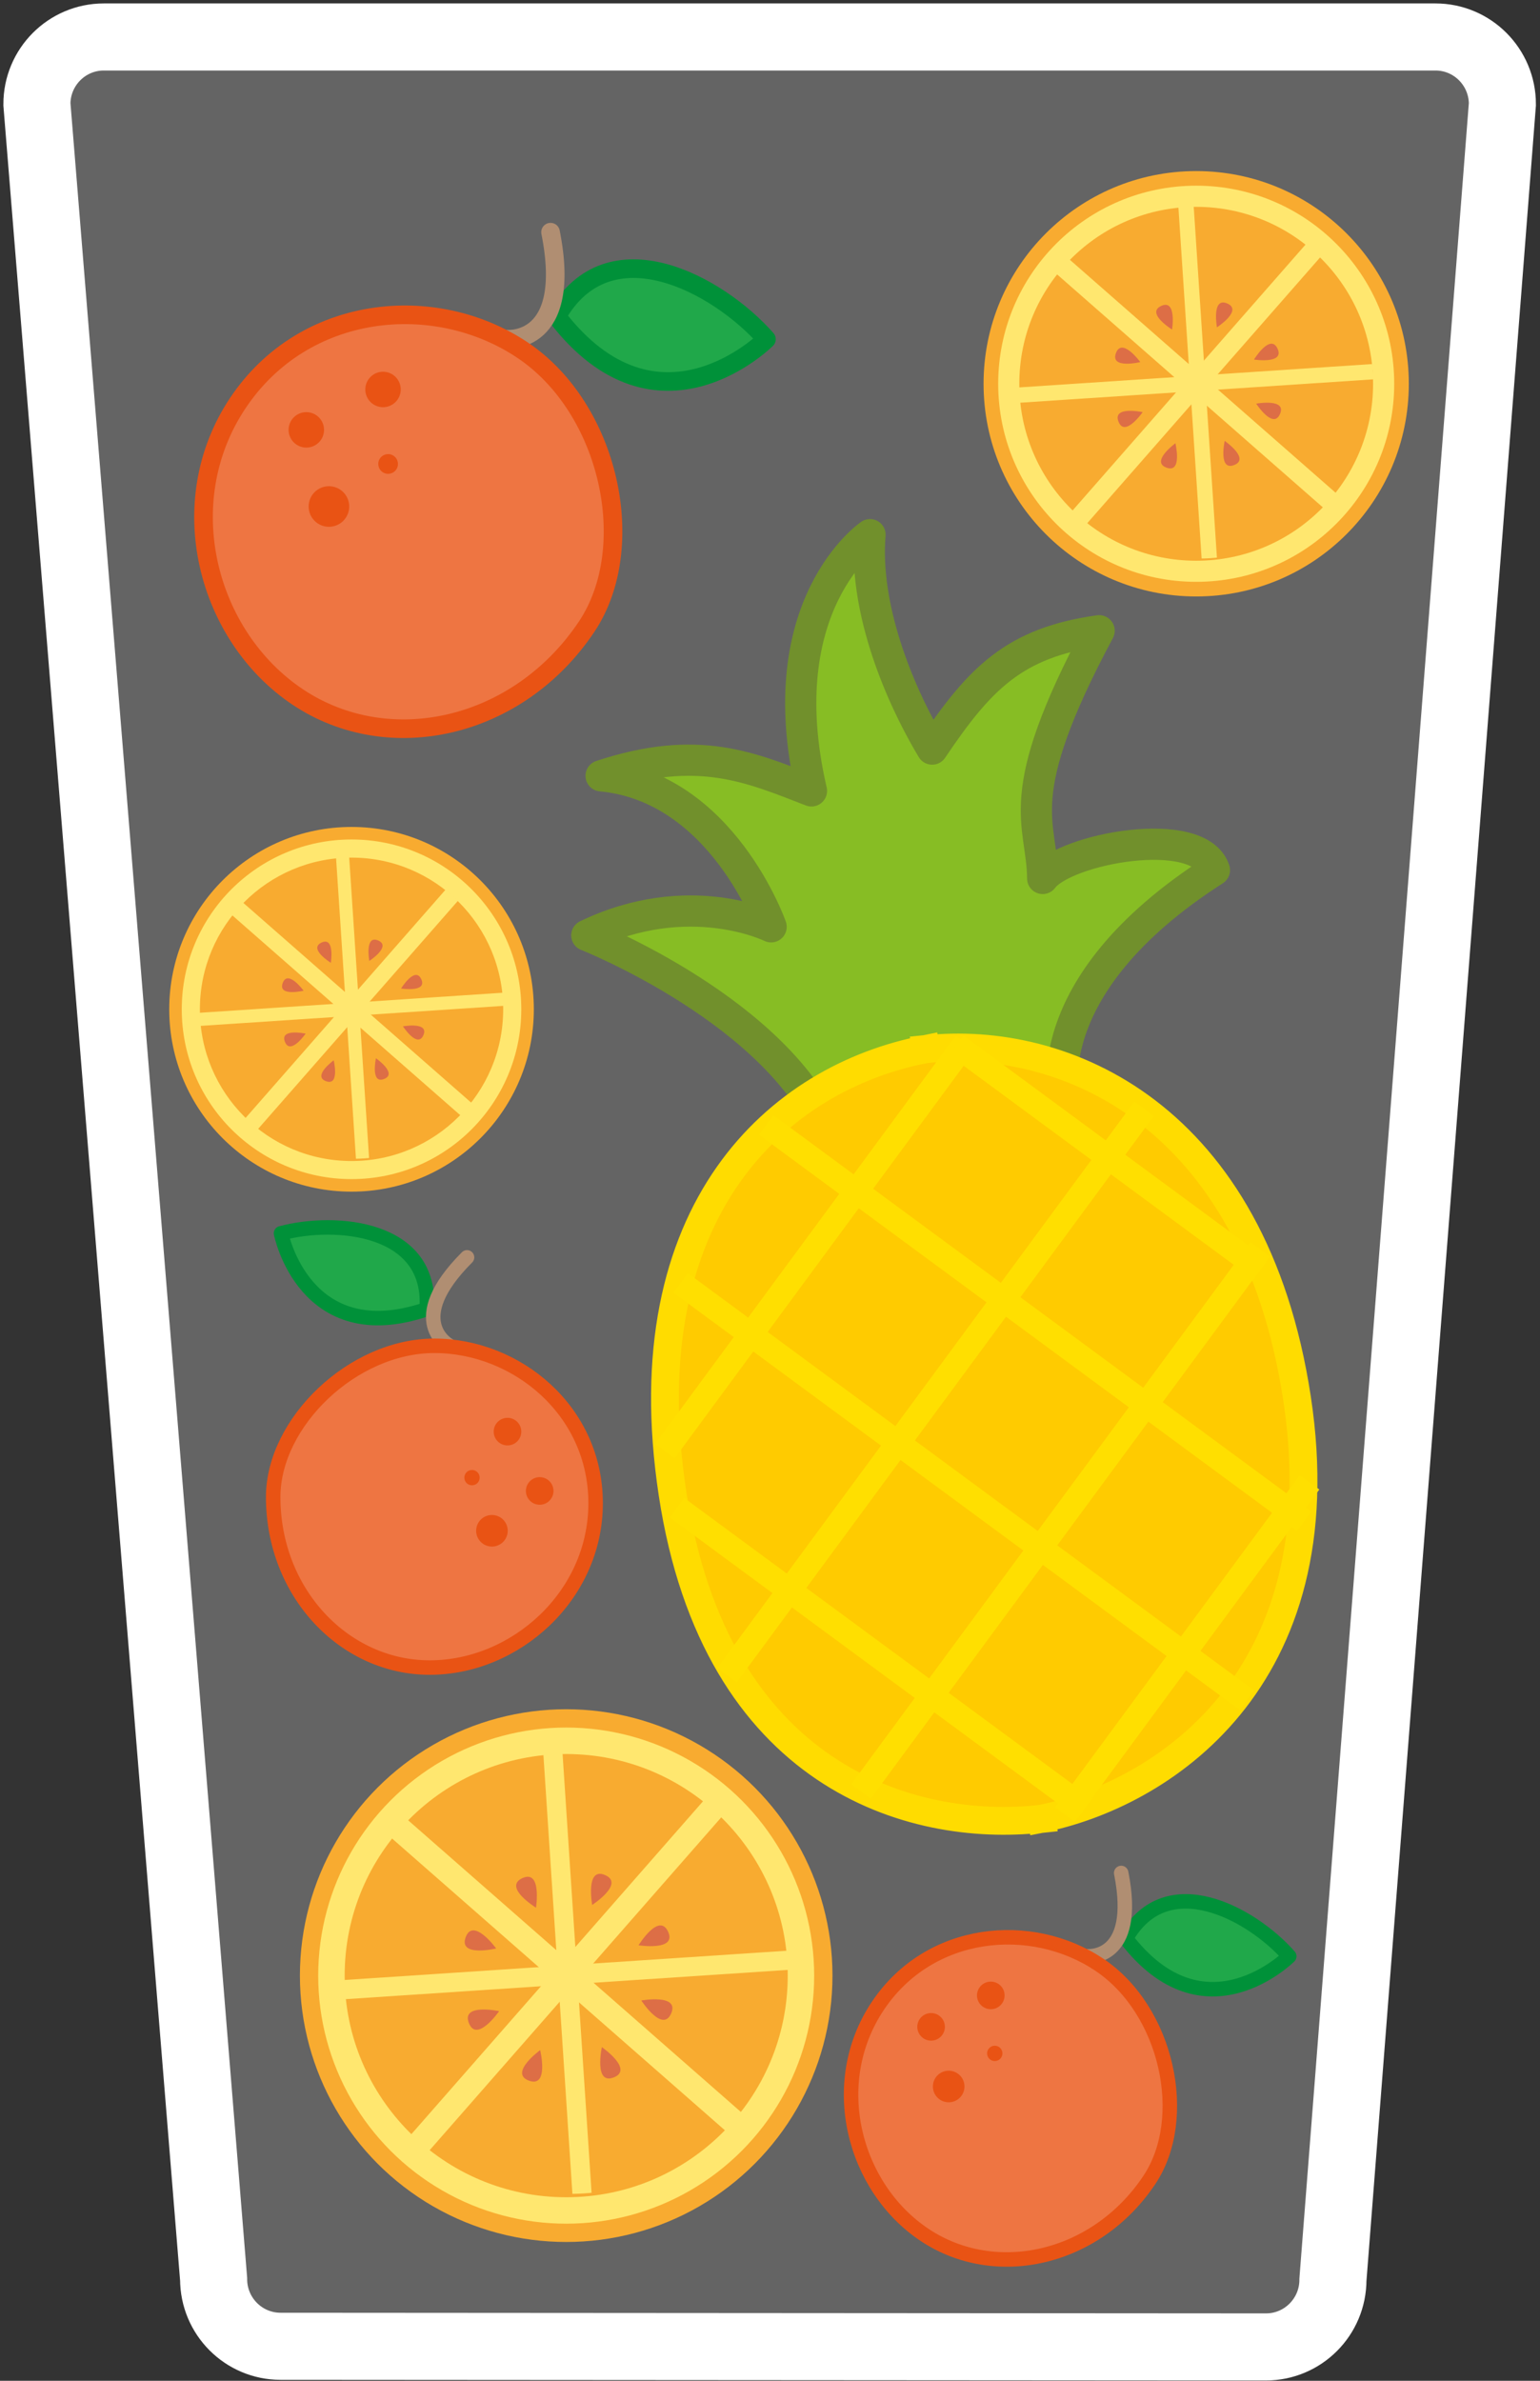 <?xml version="1.0" encoding="utf-8"?>
<!-- Generator: Adobe Illustrator 16.0.0, SVG Export Plug-In . SVG Version: 6.00 Build 0)  -->
<!DOCTYPE svg PUBLIC "-//W3C//DTD SVG 1.1//EN" "http://www.w3.org/Graphics/SVG/1.1/DTD/svg11.dtd">
<svg version="1.1" id="Layer_1" xmlns="http://www.w3.org/2000/svg" xmlns:xlink="http://www.w3.org/1999/xlink" x="0px" y="0px"
	 width="220px" height="340px" viewBox="0 0 220 340" enable-background="new 0 0 220 340" xml:space="preserve">
<rect x="0" y="0" width="220" height="340" fill="#333333" stroke="none"/>
<path fill="#ACACAC" fill-opacity="0.4" stroke="#FFFFFF" stroke-width="9.58" stroke-miterlimit="10" d="M190.418,325.567
	c0,5.303-4.281,9.6-9.563,9.6l-140.777-0.092c-5.281,0-9.562-4.297-9.562-9.6L5.272,14.877c0-5.3,4.281-9.597,9.562-9.597h190.229
	c5.281,0,9.563,4.297,9.563,9.597L190.418,325.567z"/>
<g>
	<circle fill="#F8AB30" cx="80.885" cy="282.139" r="38.041"/>
	<circle fill="#FFE76F" cx="80.884" cy="282.139" r="35.427"/>
	<circle fill="#F8AB30" cx="80.885" cy="282.143" r="31.648"/>
	<g>
		<defs>
			<circle id="SVGID_1_" cx="80.879" cy="282.061" r="31.841"/>
		</defs>
		<clipPath id="SVGID_2_">
			<use xlink:href="#SVGID_1_"  overflow="visible"/>
		</clipPath>
		
			<rect x="79.833" y="233.451" transform="matrix(-0.998 0.066 -0.066 -0.998 180.701 557.62)" clip-path="url(#SVGID_2_)" fill="#FFE76F" width="2.742" height="96.645"/>
		
			<rect x="79.514" y="233.816" transform="matrix(-0.066 -0.998 0.998 -0.066 -195.33 381.386)" clip-path="url(#SVGID_2_)" fill="#FFE76F" width="2.742" height="96.645"/>
		
			<rect x="79.149" y="233.952" transform="matrix(-0.752 -0.659 0.659 -0.752 -44.227 547.659)" clip-path="url(#SVGID_2_)" fill="#FFE76F" width="3.473" height="96.39"/>
		
			<rect x="79.143" y="233.865" transform="matrix(0.659 -0.752 0.752 0.659 -184.549 156.973)" clip-path="url(#SVGID_2_)" fill="#FFE76F" width="3.474" height="96.391"/>
	</g>
	<g>
		<path fill="#DD6E46" d="M76.571,272.437c0,0,0.867-5.516-1.945-4.219S76.571,272.437,76.571,272.437z"/>
		<path fill="#DD6E46" d="M85.979,292.354c0,0-1.17,5.459,1.709,4.319C90.567,295.533,85.979,292.354,85.979,292.354z"/>
	</g>
	<g>
		<path fill="#DD6E46" d="M77.167,292.779c0,0-4.513,3.286-1.608,4.358C78.464,298.209,77.167,292.779,77.167,292.779z"/>
		<path fill="#DD6E46" d="M84.598,272.043c0,0,4.688-3.032,1.846-4.262C83.602,266.551,84.598,272.043,84.598,272.043z"/>
	</g>
	<g>
		<path fill="#DD6E46" d="M91.222,277.807c0,0,5.515,0.867,4.219-1.945C94.144,273.05,91.222,277.807,91.222,277.807z"/>
		<path fill="#DD6E46" d="M71.305,287.215c0,0-5.459-1.17-4.319,1.709C68.125,291.803,71.305,287.215,71.305,287.215z"/>
	</g>
	<g>
		<path fill="#DD6E46" d="M70.883,278.262c0,0-3.286-4.513-4.358-1.607C65.453,279.56,70.883,278.262,70.883,278.262z"/>
		<path fill="#DD6E46" d="M91.619,285.693c0,0,3.032,4.688,4.263,1.846C97.112,284.697,91.619,285.693,91.619,285.693z"/>
	</g>
</g>
<g>
	
		<path fill="#20A84A" stroke="#009139" stroke-width="2.069" stroke-linecap="round" stroke-linejoin="round" stroke-miterlimit="10" d="
		M40.145,176.127c0,0,3.322,16.783,20.805,10.839C61.824,175.252,48.013,174.028,40.145,176.127z"/>
	
		<path fill="none" stroke="#B08E72" stroke-width="2.069" stroke-linecap="round" stroke-linejoin="round" stroke-miterlimit="10" d="
		M64.155,192.152c0,0-6.526-3.496,2.564-12.588"/>
	<path fill="#EE7542" stroke="#E95314" stroke-width="2.069" stroke-miterlimit="10" d="M39.026,213.788
		c0,13.729,10.187,24.359,22.367,24.359c12.18,0,23.695-10.187,23.695-23.474s-11.349-22.478-23.031-22.478
		S39.026,203.158,39.026,213.788z"/>
	<circle fill="#E95314" cx="72.499" cy="204.452" r="1.971"/>
	<circle fill="#E95314" cx="77.099" cy="212.923" r="1.971"/>
	<circle fill="#E95314" cx="70.277" cy="218.611" r="2.256"/>
	<circle fill="#E95314" cx="67.429" cy="211.023" r="1.095"/>
</g>
<g>
	
		<path fill="#20A84A" stroke="#009139" stroke-width="2.069" stroke-linecap="round" stroke-linejoin="round" stroke-miterlimit="10" d="
		M184.179,279.378c0,0-12.083,12.112-23.321-2.54C166.636,266.61,178.802,273.264,184.179,279.378z"/>
	
		<path fill="none" stroke="#B08E72" stroke-width="2.069" stroke-linecap="round" stroke-linejoin="round" stroke-miterlimit="10" d="
		M155.313,279.371c0,0,7.368,0.717,4.858-11.892"/>
	<path fill="#EE7542" stroke="#E95314" stroke-width="2.069" stroke-miterlimit="10" d="M164.194,311.319
		c-7.624,11.417-22,14.601-32.128,7.837c-10.129-6.765-14.049-21.631-6.67-32.681s21.921-12.39,31.636-5.902
		S170.098,302.479,164.194,311.319z"/>
	<circle fill="#E95314" cx="141.542" cy="284.966" r="1.971"/>
	<circle fill="#E95314" cx="133.012" cy="289.456" r="1.971"/>
	<circle fill="#E95314" cx="135.526" cy="297.975" r="2.256"/>
	<circle fill="#E95314" cx="142.109" cy="293.246" r="1.096"/>
</g>
<g>
	<circle fill="#F8AB30" cx="50.219" cy="144.139" r="26.042"/>
	<circle fill="#FFE76F" cx="50.218" cy="144.139" r="24.252"/>
	<circle fill="#F8AB30" cx="50.219" cy="144.142" r="21.665"/>
	<g>
		<defs>
			<circle id="SVGID_3_" cx="50.215" cy="144.085" r="21.797"/>
		</defs>
		<clipPath id="SVGID_4_">
			<use xlink:href="#SVGID_3_"  overflow="visible"/>
		</clipPath>
		
			<rect x="49.498" y="110.809" transform="matrix(-0.998 0.066 -0.066 -0.998 110.195 284.163)" clip-path="url(#SVGID_4_)" fill="#FFE76F" width="1.878" height="66.16"/>
		
			<rect x="49.28" y="111.059" transform="matrix(-0.066 -0.998 0.998 -0.066 -90.287 203.77)" clip-path="url(#SVGID_4_)" fill="#FFE76F" width="1.877" height="66.16"/>
		
			<rect x="49.03" y="111.152" transform="matrix(-0.752 -0.659 0.659 -0.752 -6.993 285.66)" clip-path="url(#SVGID_4_)" fill="#FFE76F" width="2.378" height="65.985"/>
		
			<rect x="49.026" y="111.092" transform="matrix(0.659 -0.752 0.752 0.659 -91.236 86.869)" clip-path="url(#SVGID_4_)" fill="#FFE76F" width="2.378" height="65.986"/>
	</g>
	<g>
		<path fill="#DD6E46" d="M47.265,137.497c0,0,0.594-3.775-1.331-2.888C44.009,135.497,47.265,137.497,47.265,137.497z"/>
		<path fill="#DD6E46" d="M53.705,151.131c0,0-0.8,3.737,1.17,2.957C56.846,153.308,53.705,151.131,53.705,151.131z"/>
	</g>
	<g>
		<path fill="#DD6E46" d="M47.673,151.423c0,0-3.089,2.25-1.101,2.983C48.561,155.14,47.673,151.423,47.673,151.423z"/>
		<path fill="#DD6E46" d="M52.76,137.228c0,0,3.209-2.076,1.263-2.917C52.078,133.467,52.76,137.228,52.76,137.228z"/>
	</g>
	<g>
		<path fill="#DD6E46" d="M57.294,141.173c0,0,3.775,0.593,2.888-1.332C59.295,137.917,57.294,141.173,57.294,141.173z"/>
		<path fill="#DD6E46" d="M43.661,147.614c0,0-3.738-0.801-2.958,1.17S43.661,147.614,43.661,147.614z"/>
	</g>
	<g>
		<path fill="#DD6E46" d="M43.371,141.484c0,0-2.249-3.089-2.983-1.1C39.654,142.373,43.371,141.484,43.371,141.484z"/>
		<path fill="#DD6E46" d="M57.566,146.572c0,0,2.076,3.208,2.918,1.263C61.327,145.89,57.566,146.572,57.566,146.572z"/>
	</g>
</g>
<g>
	
		<path fill="#20A84A" stroke="#009139" stroke-width="2.658" stroke-linecap="round" stroke-linejoin="round" stroke-miterlimit="10" d="
		M109.492,48.442c0,0-15.523,15.561-29.961-3.263C86.955,32.04,102.584,40.588,109.492,48.442z"/>
	
		<path fill="none" stroke="#B08E72" stroke-width="2.658" stroke-linecap="round" stroke-linejoin="round" stroke-miterlimit="10" d="
		M72.408,48.434c0,0,9.466,0.921,6.241-15.277"/>
	<path fill="#EE7542" stroke="#E95314" stroke-width="2.658" stroke-miterlimit="10" d="M83.818,89.478
		c-9.794,14.667-28.263,18.757-41.274,10.068c-13.012-8.69-18.048-27.789-8.569-41.984c9.48-14.196,28.162-15.917,40.642-7.583
		C87.098,58.313,91.402,78.12,83.818,89.478z"/>
	<circle fill="#E95314" cx="54.718" cy="55.621" r="2.532"/>
	<circle fill="#E95314" cx="43.759" cy="61.39" r="2.532"/>
	<circle fill="#E95314" cx="46.989" cy="72.334" r="2.898"/>
	<path fill="#E95314" d="M54.274,65.477c-0.432,0.646-0.256,1.521,0.389,1.952c0.647,0.432,1.521,0.259,1.953-0.39
		c0.43-0.644,0.257-1.518-0.39-1.95C55.58,64.658,54.706,64.833,54.274,65.477z"/>
</g>
<g>
	<circle fill="#F8AB30" cx="170.885" cy="54.806" r="30.375"/>
	<circle fill="#FFE76F" cx="170.886" cy="54.805" r="28.287"/>
	<circle fill="#F8AB30" cx="170.885" cy="54.809" r="25.27"/>
	<g>
		<defs>
			<circle id="SVGID_5_" cx="170.881" cy="54.743" r="25.424"/>
		</defs>
		<clipPath id="SVGID_6_">
			<use xlink:href="#SVGID_5_"  overflow="visible"/>
		</clipPath>
		
			<rect x="170.045" y="15.93" transform="matrix(-0.998 0.066 -0.066 -0.998 345.486 97.689)" clip-path="url(#SVGID_6_)" fill="#FFE76F" width="2.189" height="77.169"/>
		
			<rect x="169.791" y="16.221" transform="matrix(-0.066 -0.998 0.998 -0.066 127.403 228.916)" clip-path="url(#SVGID_6_)" fill="#FFE76F" width="2.189" height="77.169"/>
		
			<rect x="169.498" y="16.331" transform="matrix(-0.752 -0.659 0.659 -0.752 263.308 208.644)" clip-path="url(#SVGID_6_)" fill="#FFE76F" width="2.774" height="76.964"/>
		
			<rect x="169.494" y="16.26" transform="matrix(0.659 -0.752 0.752 0.659 17.073 147.155)" clip-path="url(#SVGID_6_)" fill="#FFE76F" width="2.773" height="76.964"/>
	</g>
	<g>
		<path fill="#DD6E46" d="M167.439,47.058c0,0,0.693-4.403-1.552-3.368C163.644,44.726,167.439,47.058,167.439,47.058z"/>
		<path fill="#DD6E46" d="M174.952,62.961c0,0-0.935,4.36,1.364,3.449C178.615,65.501,174.952,62.961,174.952,62.961z"/>
	</g>
	<g>
		<path fill="#DD6E46" d="M167.917,63.302c0,0-3.604,2.623-1.284,3.479C168.951,67.638,167.917,63.302,167.917,63.302z"/>
		<path fill="#DD6E46" d="M173.85,46.744c0,0,3.742-2.421,1.474-3.403C173.055,42.358,173.85,46.744,173.85,46.744z"/>
	</g>
	<g>
		<path fill="#DD6E46" d="M179.139,51.347c0,0,4.404,0.692,3.368-1.554C181.472,47.548,179.139,51.347,179.139,51.347z"/>
		<path fill="#DD6E46" d="M163.235,58.858c0,0-4.358-0.934-3.448,1.364C160.696,62.521,163.235,58.858,163.235,58.858z"/>
	</g>
	<g>
		<path fill="#DD6E46" d="M162.898,51.709c0,0-2.622-3.604-3.479-1.283C158.563,52.746,162.898,51.709,162.898,51.709z"/>
		<path fill="#DD6E46" d="M179.456,57.644c0,0,2.421,3.743,3.403,1.474C183.841,56.849,179.456,57.644,179.456,57.644z"/>
	</g>
</g>
<g>
	
		<path fill="#87BD24" stroke="#71902C" stroke-width="4.458" stroke-linecap="round" stroke-linejoin="round" stroke-miterlimit="10" d="
		M83.829,133.581c0,0,27.74,10.97,34.755,28.978c17.177-2.217,33.478-5.079,33.478-5.079s-4.821-16.395,21.427-33.219
		c-2.18-6.675-21.385-3.081-24.533,1.192c-0.07-8.163-4.792-11.388,8.062-35.375c-12.149,1.697-17.064,6.82-23.854,16.9
		c-5.282-8.833-9.71-20.712-8.876-30.618c0,0-14.554,9.895-8.364,36.589c-8.681-3.353-16.153-6.745-30.053-2.155
		c17.32,1.606,24.289,21.566,24.289,21.566S98.427,126.549,83.829,133.581z"/>
	<path fill="#FFCB00" stroke="#FFDC00" stroke-width="3.973" stroke-miterlimit="10" d="M185.295,199.741
		c-6.173-40.679-33.33-52.061-53.09-49.896c-0.004-0.016-0.007-0.038-0.007-0.038s0.274-0.029,0.002,0.02
		c-0.273,0.036-0.002-0.019-0.002-0.019s0.003,0.023,0.007,0.039c-20.829,3.991-42.304,22.752-36.133,63.434
		c6.137,40.454,34.127,48.495,52.572,46.471c0.001,0.013,0.003,0.027,0.006,0.039c0,0-0.276,0.03-0.003-0.017
		c0.275-0.036,0.003,0.016,0.003,0.016c-0.003-0.012-0.005-0.027-0.006-0.04C165.551,256.412,191.432,240.197,185.295,199.741z"/>
	
		<rect x="114.729" y="141.85" transform="matrix(-0.805 -0.593 0.593 -0.805 104.619 390.479)" fill="#FFDF00" width="3.464" height="72.404"/>
	
		<rect x="131.927" y="148.506" transform="matrix(-0.805 -0.593 0.593 -0.805 123.388 438.041)" fill="#FFDF00" width="3.464" height="100.486"/>
	
		<rect x="149.848" y="169.008" transform="matrix(-0.805 -0.593 0.593 -0.805 144.799 481.772)" fill="#FFDF00" width="3.465" height="96.16"/>
	
		<rect x="167.816" y="205.898" transform="matrix(-0.805 -0.593 0.593 -0.805 166.52 525.42)" fill="#FFDF00" width="3.464" height="58.93"/>
	
		<rect x="156.593" y="138.326" transform="matrix(-0.593 0.805 -0.805 -0.593 385.339 135.889)" fill="#FFDF00" width="3.465" height="54.014"/>
	
		<rect x="146.105" y="141.31" transform="matrix(-0.593 0.805 -0.805 -0.593 387.713 182.049)" fill="#FFDF00" width="3.461" height="95.45"/>
	
		<rect x="135.912" y="162.714" transform="matrix(-0.593 0.805 -0.805 -0.593 390.736 228.491)" fill="#FFDF00" width="3.463" height="100.487"/>
	
		<rect x="124.094" y="200.494" transform="matrix(-0.593 0.805 -0.805 -0.593 391.009 275.853)" fill="#FFDF00" width="3.461" height="72.401"/>
	<path fill="none" d="M185.948,199.644c-6.171-40.679-34.638-51.864-53.09-49.896c-0.003-0.016-0.006-0.04-0.006-0.04
		s-0.38,0.07-0.652,0.119c-0.273,0.036-0.657,0.078-0.657,0.078s0.005,0.025,0.006,0.04c-19.519,3.795-42.303,22.751-36.132,63.432
		c6.138,40.454,35.437,48.3,52.571,46.472c0.002,0.013,0.004,0.027,0.005,0.04c0,0,0.38-0.068,0.653-0.115
		c0.275-0.036,0.657-0.081,0.657-0.081c-0.003-0.013-0.005-0.03-0.006-0.042C166.205,256.312,192.087,240.099,185.948,199.644z"/>
</g>
</svg>
